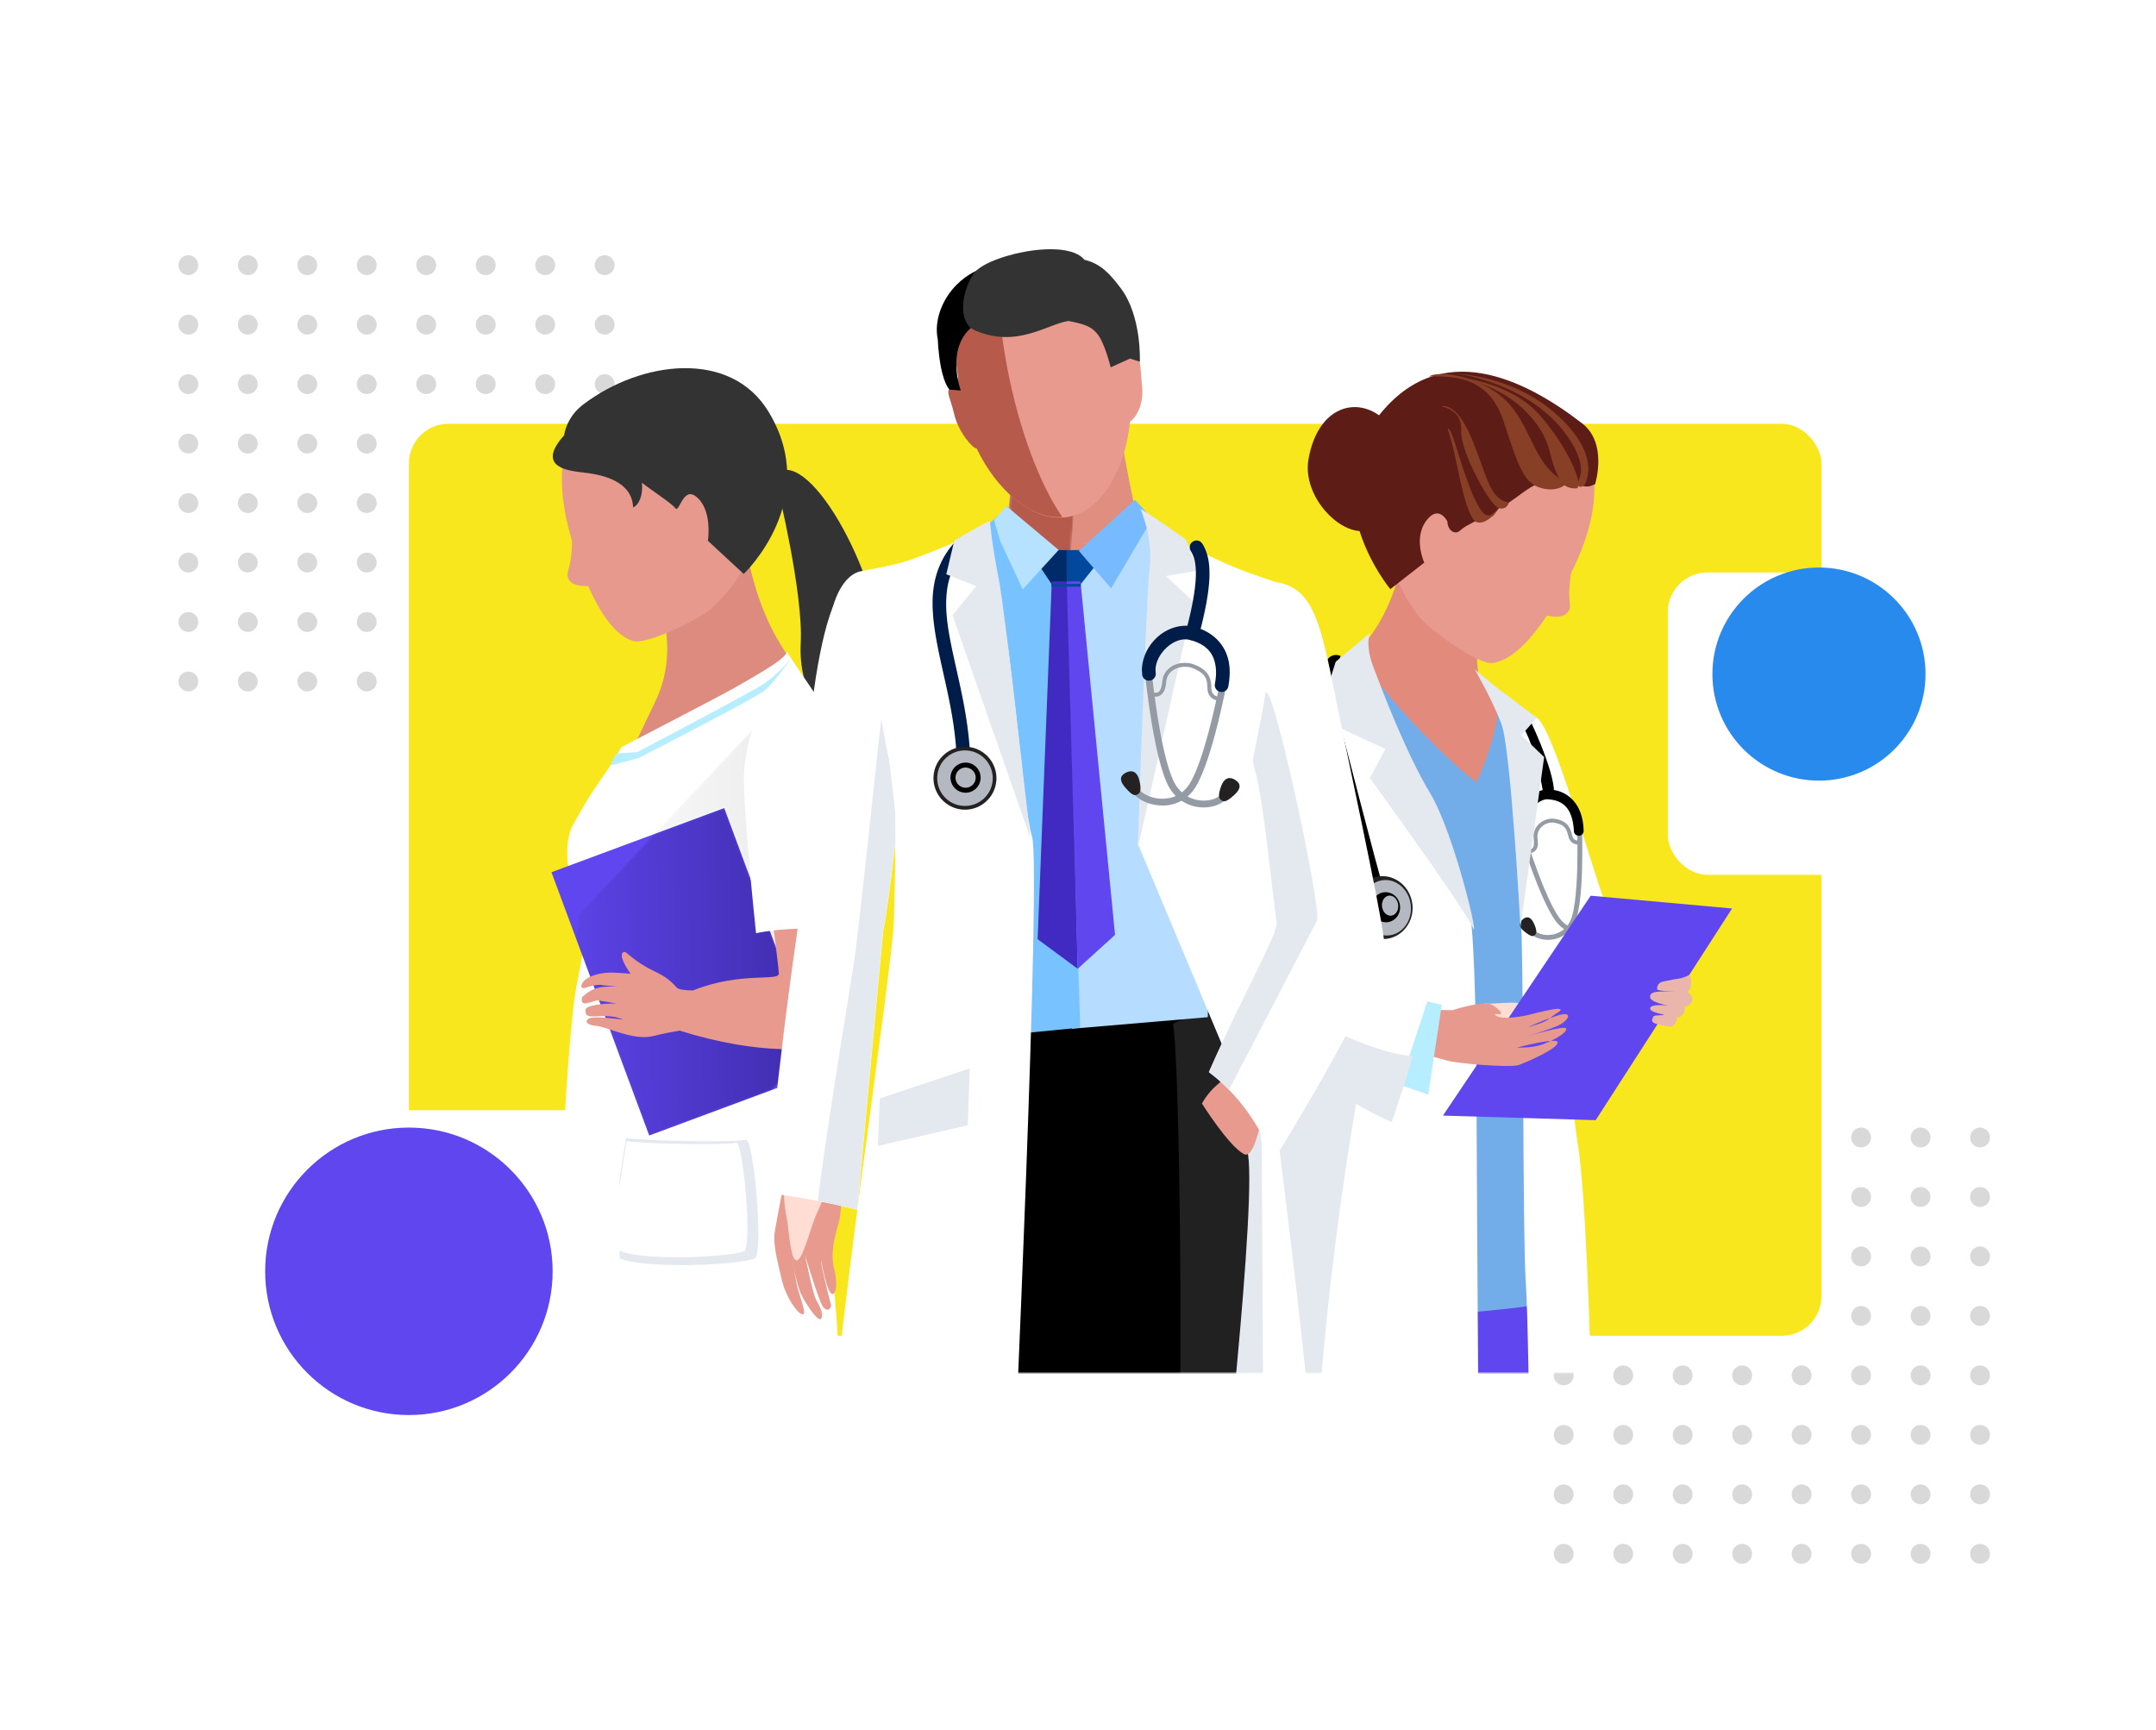 <svg width="870" height="698" fill="none" xmlns="http://www.w3.org/2000/svg"><path opacity=".149" fill-rule="evenodd" clip-rule="evenodd" d="M80 107a4 4 0 11-8 0 4 4 0 018 0zm24 0a4 4 0 11-8 0 4 4 0 018 0zm20 4a4 4 0 100-8 4 4 0 000 8zm28-4a4 4 0 11-8 0 4 4 0 018 0zm20 4a4 4 0 100-8 4 4 0 000 8zm28-4a4 4 0 11-8 0 4 4 0 018 0zm20 4a4 4 0 100-8 4 4 0 000 8zm28-4a4 4 0 11-8 0 4 4 0 018 0zM76 135a4 4 0 100-8 4 4 0 000 8zm28-4a4 4 0 11-8 0 4 4 0 018 0zm20 4a4 4 0 100-8 4 4 0 000 8zm28-4a4 4 0 11-8 0 4 4 0 018 0zm20 4a4 4 0 100-8 4 4 0 000 8zm28-4a4 4 0 11-8 0 4 4 0 018 0zm20 4a4 4 0 100-8 4 4 0 000 8zm28-4a4 4 0 11-8 0 4 4 0 018 0zM76 159a4 4 0 100-8 4 4 0 000 8zm28-4a4 4 0 11-8 0 4 4 0 018 0zm20 4a4 4 0 100-8 4 4 0 000 8zm28-4a4 4 0 11-8 0 4 4 0 018 0zm20 4a4 4 0 100-8 4 4 0 000 8zm28-4a4 4 0 11-8 0 4 4 0 018 0zm20 4a4 4 0 100-8 4 4 0 000 8zm28-4a4 4 0 11-8 0 4 4 0 018 0zM76 183a4 4 0 100-8 4 4 0 000 8zm28-4a4 4 0 11-8 0 4 4 0 018 0zm20 4a4 4 0 100-8 4 4 0 000 8zm28-4a4 4 0 11-8 0 4 4 0 018 0zm20 4a4 4 0 100-8 4 4 0 000 8zm28-4a4 4 0 11-8 0 4 4 0 018 0zm20 4a4 4 0 100-8 4 4 0 000 8zm28-4a4 4 0 11-8 0 4 4 0 018 0zM76 207a4 4 0 100-8 4 4 0 000 8zm28-4a4 4 0 11-8 0 4 4 0 018 0zm20 4a4 4 0 100-8 4 4 0 000 8zm28-4a4 4 0 11-8 0 4 4 0 018 0zm20 4a4 4 0 100-8 4 4 0 000 8zm28-4a4 4 0 11-8 0 4 4 0 018 0zm20 4a4 4 0 100-8 4 4 0 000 8zm28-4a4 4 0 11-8 0 4 4 0 018 0zM76 231a4 4 0 100-8 4 4 0 000 8zm28-4a4 4 0 11-8 0 4 4 0 018 0zm20 4a4 4 0 100-8 4 4 0 000 8zm28-4a4 4 0 11-8 0 4 4 0 018 0zm20 4a4 4 0 100-8 4 4 0 000 8zm28-4a4 4 0 11-8 0 4 4 0 018 0zm20 4a4 4 0 100-8 4 4 0 000 8zm28-4a4 4 0 11-8 0 4 4 0 018 0zM76 255a4 4 0 100-8 4 4 0 000 8zm28-4a4 4 0 11-8 0 4 4 0 018 0zm20 4a4 4 0 100-8 4 4 0 000 8zm28-4a4 4 0 11-8 0 4 4 0 018 0zm20 4a4 4 0 100-8 4 4 0 000 8zm28-4a4 4 0 11-8 0 4 4 0 018 0zm20 4a4 4 0 100-8 4 4 0 000 8zm28-4a4 4 0 11-8 0 4 4 0 018 0zM76 279a4 4 0 100-8 4 4 0 000 8zm28-4a4 4 0 11-8 0 4 4 0 018 0zm20 4a4 4 0 100-8 4 4 0 000 8zm28-4a4 4 0 11-8 0 4 4 0 018 0zm20 4a4 4 0 100-8 4 4 0 000 8zm28-4a4 4 0 11-8 0 4 4 0 018 0zm20 4a4 4 0 100-8 4 4 0 000 8zm28-4a4 4 0 11-8 0 4 4 0 018 0zm387 184a4 4 0 11-8 0 4 4 0 018 0zm24 0a4 4 0 11-8 0 4 4 0 018 0zm20 4a4 4 0 100-8 4 4 0 000 8zm28-4a4 4 0 11-8 0 4 4 0 018 0zm20 4a4 4 0 100-8 4 4 0 000 8zm28-4a4 4 0 11-8 0 4 4 0 018 0zm20 4a4 4 0 100-8 4 4 0 000 8zm28-4a4 4 0 11-8 0 4 4 0 018 0zm-172 28a4 4 0 100-8 4 4 0 000 8zm28-4a4 4 0 11-8 0 4 4 0 018 0zm20 4a4 4 0 100-8 4 4 0 000 8zm28-4a4 4 0 11-8 0 4 4 0 018 0zm20 4a4 4 0 100-8 4 4 0 000 8zm28-4a4 4 0 11-8 0 4 4 0 018 0zm20 4a4 4 0 100-8 4 4 0 000 8zm28-4a4 4 0 11-8 0 4 4 0 018 0zm-172 28a4 4 0 100-8 4 4 0 000 8zm28-4a4 4 0 11-8 0 4 4 0 018 0zm20 4a4 4 0 100-8 4 4 0 000 8zm28-4a4 4 0 11-8 0 4 4 0 018 0zm20 4a4 4 0 100-8 4 4 0 000 8zm28-4a4 4 0 11-8 0 4 4 0 018 0zm20 4a4 4 0 100-8 4 4 0 000 8zm28-4a4 4 0 11-8 0 4 4 0 018 0zm-172 28a4 4 0 100-8 4 4 0 000 8zm28-4a4 4 0 11-8 0 4 4 0 018 0zm20 4a4 4 0 100-8 4 4 0 000 8zm28-4a4 4 0 11-8 0 4 4 0 018 0zm20 4a4 4 0 100-8 4 4 0 000 8zm28-4a4 4 0 11-8 0 4 4 0 018 0zm20 4a4 4 0 100-8 4 4 0 000 8zm28-4a4 4 0 11-8 0 4 4 0 018 0zm-172 28a4 4 0 100-8 4 4 0 000 8zm28-4a4 4 0 11-8 0 4 4 0 018 0zm20 4a4 4 0 100-8 4 4 0 000 8zm28-4a4 4 0 11-8 0 4 4 0 018 0zm20 4a4 4 0 100-8 4 4 0 000 8zm28-4a4 4 0 11-8 0 4 4 0 018 0zm20 4a4 4 0 100-8 4 4 0 000 8zm28-4a4 4 0 11-8 0 4 4 0 018 0zm-172 28a4 4 0 100-8 4 4 0 000 8zm28-4a4 4 0 11-8 0 4 4 0 018 0zm20 4a4 4 0 100-8 4 4 0 000 8zm28-4a4 4 0 11-8 0 4 4 0 018 0zm20 4a4 4 0 100-8 4 4 0 000 8zm28-4a4 4 0 11-8 0 4 4 0 018 0zm20 4a4 4 0 100-8 4 4 0 000 8zm28-4a4 4 0 11-8 0 4 4 0 018 0zm-172 28a4 4 0 100-8 4 4 0 000 8zm28-4a4 4 0 11-8 0 4 4 0 018 0zm20 4a4 4 0 100-8 4 4 0 000 8zm28-4a4 4 0 11-8 0 4 4 0 018 0zm20 4a4 4 0 100-8 4 4 0 000 8zm28-4a4 4 0 11-8 0 4 4 0 018 0zm20 4a4 4 0 100-8 4 4 0 000 8zm28-4a4 4 0 11-8 0 4 4 0 018 0zm-172 28a4 4 0 100-8 4 4 0 000 8zm28-4a4 4 0 11-8 0 4 4 0 018 0zm20 4a4 4 0 100-8 4 4 0 000 8zm28-4a4 4 0 11-8 0 4 4 0 018 0zm20 4a4 4 0 100-8 4 4 0 000 8zm28-4a4 4 0 11-8 0 4 4 0 018 0zm20 4a4 4 0 100-8 4 4 0 000 8zm28-4a4 4 0 11-8 0 4 4 0 018 0z" fill="#000"/><rect x="165" y="171" width="570" height="368" rx="16" fill="#F8E71C"/><g filter="url(#filter0_d)"><mask id="a" maskUnits="userSpaceOnUse" x="155" y="10" width="570" height="524"><rect x="155" y="10" width="570" height="524" rx="16" fill="#fff"/></mask><g mask="url(#a)"><path fill-rule="evenodd" clip-rule="evenodd" d="M630.096 491.632c11.04 43.064-2.208 151.28-2.208 151.28l-91.656 3.328 20.976-173.392 72.888 18.784z" fill="#5F46EE"/><path fill-rule="evenodd" clip-rule="evenodd" d="M611.392 267.944c-3.144-.2-6.992-5.624-14.424-14.84-4.424-17.632 7.568-23.448 19.872-30.376 0 0-47.904-66.992-48.032-44.72-.328 60.52-32.48 73.952-33.36 73.456-3.888 3.24 65.456 64.264 60.416 69.384-8.304 15.312 15.264-50.864 15.528-52.904z" fill="#E28B7C"/><path fill-rule="evenodd" clip-rule="evenodd" d="M550.04 246.472c8.28 14.904 38.464 44.728 45.824 49.152 0 0 10.36-22.824 8.288-33.136-.352-1.68 11.192 9.384 13.8 9.384 2.616 0 13.944 217.408 11.04 231.904-.928 4.592-84.48 9.936-87.24 7.184-7.832-7.832-21.952-251.408-21.952-251.408l30.24-13.08z" fill="#73ADE9"/><path fill-rule="evenodd" clip-rule="evenodd" d="M633.272 226.008c.912-2.056-1.072-4.136.744-14.824 1.336-2.704 2.24-4.72 2.584-5.536 12.48-28.472 7.864-51.84-14.792-61.728-22.64-9.944-44.488-6.696-57 21.8-12.464 28.448-1.816 51.064 8.4 63.768 3.408 4.232 23.12 18.856 29.088 18.04 7.976-1.088 15.744-9.824 21.912-19.088 2.568.368 7.368 1.368 9.064-2.432z" fill="#E79A8D"/><path fill-rule="evenodd" clip-rule="evenodd" d="M643.632 175.464c-.824-.016-1.896 1.472-5.264.552l-.016-1.384c-3.984-.64-7.56-.176-14.936 2.28-1.192.392-2.896-1.648-4.152-1.096-3.848 1.68-9.904 7.368-14.368 9.28-1.232.792-1.384 2.264-2.688 3.192-1.296.92-4.24.048-5.6 1.12-2.264 1.784-4.904 2.392-7.376 4.64-1.936 1.88-5.032.272-5.184-3.656 0 0-3.064-6.176-7.552-1.416-6.808 7.232-1.776 18.056-1.776 18.056l-13.688 10.704s-30.92-37.024-4.528-70.184c24.896-31.288 58.56-14.768 81.92 3.28 10.496 8.112 5.208 24.632 5.208 24.632z" fill="#5E1C17"/><path fill-rule="evenodd" clip-rule="evenodd" d="M632.504 174.704c-13.032-5.696-13.656-19.936-22.928-31.048-9.272-11.104-28-14.688-32.936-11.76 7.504.088 23.736-1.384 30.056 18 6.312 19.392 8.472 25.368 15.624 27.152 7.16 1.76 10.184-2.344 10.184-2.344z" fill="#873F26"/><path fill-rule="evenodd" clip-rule="evenodd" d="M630.568 175.128c-6.968-10.008-2.512-15.752-13.896-28.088s-28.6-14.856-28.6-14.856 21.2 1.824 33.008 15.072c11.808 13.232 18.656 29.688 14.856 29.832-3.808.144-5.368-1.96-5.368-1.96z" fill="#873F26"/><path fill-rule="evenodd" clip-rule="evenodd" d="M586.864 130.728c1.968-.048 30.792 4.136 45.568 25.24 10 14.28 3.144 18.272 4.336 19.864 1.192 1.6 3.032-.272 3.224-1.376.184-1.096 5.456-10.896-10.864-26.28-18.832-17.744-44.072-17.368-42.264-17.448zm21.952 52.128c-8.168-1.872-8.584-10.856-15.064-26.152-6.48-15.296-12.112-12.624-12.112-12.624s8.496.936 7.992 9.584c-.504 8.672 11.88 30.76 15.264 31.432 3.392.696 3.92-2.24 3.92-2.24z" fill="#873F26"/><path fill-rule="evenodd" clip-rule="evenodd" d="M604.896 185.096c-2.664 1.648-4.632 7.168-9.664-3.456-5.04-10.616-8.424-25.864-10.224-28.056-1.84-2.216-.168.464 1.664 8.384 1.848 7.928 5.136 27.8 9.456 28.824 4.296 1.024 8.768-5.696 8.768-5.696z" fill="#873F26"/><path fill-rule="evenodd" clip-rule="evenodd" d="M558.072 148.832c-10.712-9.272-26.368-4.736-30.08 16.536-3.072 17.784 19.408 37.312 29.176 25.208 9.776-12.08.904-41.744.904-41.744z" fill="#5E1C17"/><path fill-rule="evenodd" clip-rule="evenodd" d="M542.848 245.368s6.784 12.384 20.616 33.512c12.52 19.128 24.848 56.304 28.544 63.672 3.672 7.36 3.856 75.832 3.856 92.76 0 16.928 1.472 229.32 1.472 229.32L489.848 655.8s6.624-116.312 8.84-161.952c2.2-45.648 16.192-93.504 16.192-104.552 0-11.032-3.688-42.696-5.16-69.2-1.464-26.504-9.2-58.344-9.2-58.344s38.728-15.512 42.328-16.384zm55.952 9.952c11.616 5.464 11.04 7.72 21.36 14.344 6.992 4.512 22 61.088 30.368 82.824 7.368 19.144-10.688 9.752-12.152 17.112-1.472 7.368-7.544 35.52-1.656 72.344 5.896 36.808 7.736 213.12 7.736 213.12l-26.136 5.52s-1.112-141.728-2.584-162.328c-1.48-20.616-.728-139.504-2.2-149.816-1.48-10.304-.576-56.752-3.872-66.624-3.32-9.944-10.864-26.496-10.864-26.496z" fill="#fff"/><path fill-rule="evenodd" clip-rule="evenodd" d="M507.512 320.096c1.472 26.504 5.16 58.168 5.16 69.2 0 11.048-13.984 58.904-16.2 104.552-2.2 45.64-8.832 161.952-8.832 161.952l38.864 3.2c3.104-69.456 4.184-147.256 25.184-258.48 7.368-39.016-21.96-117.008-39.016-132.696-2.744 1.104-14.36-6.072-14.36-6.072s7.744 31.84 9.2 58.344z" fill="#E4E8EF"/><path fill-rule="evenodd" clip-rule="evenodd" d="M540.92 244.688c0 2.016-6.072 5.648-1.384 23.04 3.92 14.496 16.752 65.064 18.224 68.744 1.48 3.68-4.552 2.08-4.552 2.08s-17.808-62.584-19.184-68.888c-4.416-20.152.432-22.096 1.52-23.464 2.424-3.088 5.376-1.512 5.376-1.512z" fill="#000"/><path fill-rule="evenodd" clip-rule="evenodd" d="M569.928 344.768c.848 6.96-3.832 13.264-10.424 14.072-6.6.8-12.664-4.192-13.52-11.152-.856-6.96 3.824-13.256 10.432-14.064 6.608-.808 12.648 4.184 13.512 11.144z" fill="#232121"/><path fill-rule="evenodd" clip-rule="evenodd" d="M569.272 345.088c.744 6.152-3.088 11.664-8.568 12.336-5.48.68-10.536-3.768-11.272-9.904-.768-6.144 3.08-11.68 8.552-12.344 5.496-.672 10.544 3.768 11.288 9.912z" fill="#B4B9C1"/><path fill-rule="evenodd" clip-rule="evenodd" d="M564.928 345.368c.424 3.352-1.824 6.36-4.984 6.752-3.184.368-6.08-2-6.488-5.344-.408-3.312 1.84-6.336 5.008-6.72 3.16-.384 6.064 2.008 6.464 5.312z" fill="#000"/><path fill-rule="evenodd" clip-rule="evenodd" d="M564.2 345.04c.264 2.232-.96 4.232-2.76 4.44-1.792.232-3.488-1.392-3.76-3.64-.272-2.224.968-4.2 2.768-4.44 1.792-.224 3.472 1.416 3.752 3.64z" fill="#B4B9C1"/><path fill-rule="evenodd" clip-rule="evenodd" d="M627.48 351.304c-6.264-8.976-13.232-31.664-14.088-34.104l.616-1.256 1.248.608c.824 2.464 7.912 25.184 13.848 33.64 2.376 3.384 5.392 4.608 8.216 4.616 3.904.016 7.264-2.544 7.504-4.912v.016l1.088-.856.84 1.104c-.568 3.808-4.784 6.576-9.432 6.616-3.408 0-7.12-1.584-9.84-5.472z" fill="#959BA5"/><path fill-rule="evenodd" clip-rule="evenodd" d="M648.36 350.216c-1.944 3.088-2.672 3.096-3.592 2.696-.904-.392-1.304-1.688-.92-4.72.408-3.184 2.168-3.616 3.768-2.936.912.376 3.04 1.344.744 4.96z" fill="#232121"/><path fill-rule="evenodd" clip-rule="evenodd" d="M624.592 359.248c-3.416-.016-6.616-1.368-7.896-3.952l.472-1.296 1.296.448c.696 1.56 3.208 2.864 6.128 2.848 3.824-.04 8.04-2.032 9.728-7.464 1.864-6.208 2.24-18.168 2.224-26.936 0-4.8-.096-8.64-.096-10.168l.032-.584 1.128-.8.8 1.136v.248c0 1.456.096 5.352.096 10.168 0 8.848-.312 20.792-2.304 27.504-1.904 6.288-7.08 8.848-11.568 8.848h-.04z" fill="#959BA5"/><path fill-rule="evenodd" clip-rule="evenodd" d="M615.232 355.96c2.776 2.2 3.424 1.96 4.2 1.272.744-.72.744-2.064-.536-4.784-1.36-2.864-3.104-2.656-4.432-1.464-.768.72-2.48 2.384.768 4.976z" fill="#232121"/><path fill-rule="evenodd" clip-rule="evenodd" d="M616.032 323.536l.744-.824c1.296-.224 2.056.184 2.216-2.624l-.104-1.576-.072-.984c.016-4.408 3.904-7.192 7.584-7.208l1.184.128c4.024.632 6.072 2.712 6.784 6.528.472 2.072 1.608 2.152 2.488 2.224l.648-.056.92.624-.616.92-.952.08c-1.184.08-3.488-.616-4.024-3.464-.808-3.472-1.864-4.568-5.552-5.32l-.88-.096c-2.944 0-6.008 2.272-6.032 5.64l.072.784.128 1.776c.144 3.52-2.4 4.192-3.728 4.192l.016.024-.824-.768z" fill="#959BA5"/><path fill-rule="evenodd" clip-rule="evenodd" d="M612.688 317.624c-.472-1.336-.688-2.768-.688-4.192.056-7.016 4.952-14.656 12.544-14.84l.312.016c6.432-.016 13.912 4.608 14.176 16.608.032 1.08-.808 2-1.896 2.024a1.953 1.953 0 01-2.024-1.888c-.6-10.432-5.424-12.464-10.616-12.84-4.4.064-8.552 5.616-8.568 10.92 0 1.016.16 2.008.472 2.92v.016a1.975 1.975 0 01-1.216 2.496l-.624.096c-.824 0-1.6-.512-1.872-1.336z" fill="#000"/><path fill-rule="evenodd" clip-rule="evenodd" d="M615.008 265.984c2.136 3.36 12.096 24.608 12.096 33.784-1.232 1.832-4.184 1.552-4.184 1.552s-3.272-23.648-11.224-32.208c-5.92-6.376 3.312-3.128 3.312-3.128z" fill="#000"/><path fill-rule="evenodd" clip-rule="evenodd" d="M552.792 235.424l-13.8 11.6-7.184 22.64 27.24 12.528-6.256 11.768s38.096 52.448 41.408 60.176c3.32 7.736-7.168-37.536-17.12-54.096-9.928-16.568-19.224-41.248-22.808-50.624-3.592-9.376-1.48-13.992-1.48-13.992zm60.744 118.712l9.568-68.64-9.208-8.832 6.264-7-16.192-12.144-8.84-7.36s6.808 11.776 10.68 21.712c3.856 9.944 7.728 82.264 7.728 82.264z" fill="#E4E8EF"/><path fill-rule="evenodd" clip-rule="evenodd" d="M598.96 384.888c3.728.496 13.84-1.224 14.784.48.952 1.704-5.376 6.792-8.712 6.432-3.344-.384-6.592-3.048-6.592-3.048l.52-3.864z" fill="#FFDDD2"/><path fill-rule="evenodd" clip-rule="evenodd" d="M582.256 430.168l59.624-88.728 57.048 5.16-55.032 85.408-61.64-1.84z" fill="#5F46EE"/><path fill-rule="evenodd" clip-rule="evenodd" d="M586.096 387.624c7.36-2.232 11.656-2.936 14.448-2.616 2.8.32 7.64 5.296 3.624 4.152 0 0-2.36-.184.208 1.008 2.536 1.216 10.096 0 12.696-.704 2.616-.712 10.208-2.576 11.824-2.376 2.464.336-.728 1.44-3.264 3.6-2.544 2.168-6.608 2.936-8.768 3.76-2.152.84 12.296-5.792 15.008-5.216 2.032.432.352 2.712-2.512 4.312-2.856 1.592-14.648 5.104-14.648 5.104s17.4-5.392 17.344-3.48c-.064 1.904-5.144 4.544-9.464 6.208-4.328 1.648-10.488 1.344-10.488 1.344s16.648-4.416 16.472-2.04c-.2 2.336-9.888 6.8-15.568 9.024-3.368 1.328-25.064-.632-28.648-1.64-3.552-1.016-19.408-5.288-19.408-5.288l1.496-15.44 19.648.288z" fill="#E6998C"/><path fill-rule="evenodd" clip-rule="evenodd" d="M571.12 383.024l10.68 2.416-5.464 36.264-16.744-5.816 11.528-32.864z" fill="#B6EEFF"/><path fill-rule="evenodd" clip-rule="evenodd" d="M505.696 262.28c-12.584-2.192-15.656 20.48-13.584 36.144 2.088 15.664-3.512 68.4 8.8 79.24 18.568 16.32 60.16 56 63.48 41.64l12.144-37s-48.744-21.776-49.208-25.92c-.984-8.872-3.608-65.432-6.376-76.536-3.72-15.096-15.256-17.568-15.256-17.568z" fill="#fff"/><path fill-rule="evenodd" clip-rule="evenodd" d="M483.224 298.928c2.08 15.656-4.904 77.44 7.416 88.264 18.56 16.312 59.4 41.128 70.984 45.544 0 0 9.056-26.688 8.288-26.704-16.504-.36-58.808-21.52-65.712-33.112-6.904-11.576-9.928-86.688-3.68-111.168-9.944-4.424-19.376 21.512-17.296 37.176z" fill="#E4E8EF"/><path fill-rule="evenodd" clip-rule="evenodd" d="M679.136 385.872c2.312 2.456-1.568 4.632-1.568 4.632s-10.584-1.408-11.504-3.048c-.92-1.616 1.752-1.912 4.392-1.872 3.896.056 8.68.288 8.68.288z" fill="#EAB6AC"/><path fill-rule="evenodd" clip-rule="evenodd" d="M676.712 389.84c.4 1.168-.728 4.536-2.68 4.392-1.976-.16-7.936-.96-7.368-2.648.568-1.696.016-1.768 3.672-1.944 3.672-.16 6.376.2 6.376.2zm4.912-16.416c1.208.832 1.12 6.336-.752 6.712-1.88.392-11.872-.216-12.128-.832-.256-.6.136-2.792 2.168-3.184 2.032-.384 4.184-.92 6.376-1.208 2.184-.28 4.336-1.488 4.336-1.488z" fill="#EAB6AC"/><path fill-rule="evenodd" clip-rule="evenodd" d="M680.872 380.136c2.256 1.68 2.904 3.536.68 5.456-2.216 1.912-15.12-.48-15.64-2.968-.52-2.48 2.784-2.392 4.608-2.536 1.84-.104 10.352.048 10.352.048z" fill="#EAB6AC"/><path fill-rule="evenodd" clip-rule="evenodd" d="M295.128 437.184c2.216 11.056 11.048 83.928 6.632 103.808-4.416 19.88 0 68.472 4.416 101.592 4.408 33.128 13.256 163.448 8.832 185.528-33.128 0-45.48 2.768-45.48 2.768s-6.048-126.08-10.472-146.696c-7.128-33.288-14.344-70.304-20.976-132.144-6.632-61.848-1.848-103.432-1.848-103.432l58.896-11.424z" fill="#00404F"/><path fill-rule="evenodd" clip-rule="evenodd" d="M319.432 465.528c2.2 11.048 10.304 61.84 5.888 81.72-4.416 19.872-1.832 105.536 7.352 137.68 7.368 25.752 14.736 133.248 10.312 155.336-33.128 0-55.208 1.472-55.208 1.472s-.544-135.448-14.728-166.392c-14.192-30.952-16.928-58.88-23.552-120.736-6.632-61.832-5.896-89.816-5.896-89.816l75.832.736z" fill="#298AEE"/><path fill-rule="evenodd" clip-rule="evenodd" d="M316.208 169.664c15.184-2.472 44.168 53.016 40.864 90.288-3.048 34.264-1.376 54.344 4.36 58.192-8.64 1.68-18.232 3.544-23.088-21.432-4.856-24.96-16.288-37.048-15.232-57.2 1.08-20.12-9.248-62.328-9.248-62.328l2.344-7.52z" fill="#333"/><path fill-rule="evenodd" clip-rule="evenodd" d="M324.216 255.8c-3.368-11.36-21.248-20.704-25.952-75.912-1.84-21.736-42.744 29.232-42.744 29.232 11.488 7.728 18.904 32.416 9.336 53.04-14.528 30.592-21.544 44.488-19.6 43.712-8.432 18.032 82.496-46.608 78.96-50.072z" fill="#DC8B7E"/><path fill-rule="evenodd" clip-rule="evenodd" d="M256.736 188.256h-.024v-.008l.024.008z" fill="#000"/><path fill-rule="evenodd" clip-rule="evenodd" d="M296.048 257.744c-6.016 3.416-45.272 23.736-45.272 23.736-6.608 12.064-9.8 13.312-19.592 31.48-4.528 8.352-2.056 25.192 4.288 30.08 4.336 3.328-2.592 32.176-3.416 38.144-5.864 42.552-8.336 158.704-8.336 158.704s114.848 3.296 114.848-4.416c0-57.424-23.84-164.064-14.072-220.304 3.008-17.304 14.264-30.248 8.56-48.408-3.416-6.248-8.864-13.416-15.464-23.648-1.384 2.752-5.528 5.52-21.544 14.632z" fill="#fff"/><path fill-rule="evenodd" clip-rule="evenodd" d="M319.792 245.032s-5.6 7.208-12.616 11.544c-7 4.32-50.12 26.944-50.12 26.944l-8.408.536-2.568 4.872 11.504-2.992s47.496-24.224 51.272-27.568c3.768-3.352 10.936-13.336 10.936-13.336z" fill="#B6EEFF"/><path fill-rule="evenodd" clip-rule="evenodd" d="M252.6 439.224c11.288 1.384 45.12 1.728 48.344.696 3.24-1.04 7.264 46.136 3.632 47.872-6.312 3.016-58.024 5.2-58.024-3.128s6.048-45.44 6.048-45.44z" fill="#E4E8EF"/><path fill-rule="evenodd" clip-rule="evenodd" d="M252.808 440.488c10.304 1.272 41.216 1.584 44.176.632 2.952-.96 6.632 42.144 3.312 43.736-5.776 2.752-53.008 4.744-53.008-2.856 0-7.616 5.52-41.512 5.52-41.512z" fill="#fff"/><path fill-rule="evenodd" clip-rule="evenodd" d="M261.976 438.184L222.528 331.96l69.72-25.888 39.448 106.224-69.72 25.888z" fill="#5F46EE"/><mask id="b" maskUnits="userSpaceOnUse" x="322" y="342" width="12" height="61"><path fill-rule="evenodd" clip-rule="evenodd" d="M327.976 402.28l-3.456-9.304c-1.608-17.872-2.6-35.064-2.328-50.456l11.408 53.8-5.624 5.96z" fill="#fff"/></mask><g mask="url(#b)"><path fill-rule="evenodd" clip-rule="evenodd" d="M327.976 402.28l-3.456-9.304c-1.608-17.872-2.6-35.064-2.328-50.456l11.408 53.8-5.624 5.96z" fill="url(#paint0_linear)"/></g><mask id="c" maskUnits="userSpaceOnUse" x="263" y="270" width="62" height="123"><path fill-rule="evenodd" clip-rule="evenodd" d="M324.52 392.976l-32.272-86.904-28.288 10.504 43.008-45.808 15.224 71.752c-.272 15.392.72 32.584 2.328 50.456z" fill="#fff"/></mask><g mask="url(#c)"><path opacity=".145" fill-rule="evenodd" clip-rule="evenodd" d="M324.52 392.976l-32.272-86.904-28.288 10.504 43.008-45.808 15.224 71.752c-.272 15.392.72 32.584 2.328 50.456z" fill="url(#paint1_linear)"/></g><mask id="d" maskUnits="userSpaceOnUse" x="232" y="306" width="96" height="133"><path fill-rule="evenodd" clip-rule="evenodd" d="M261.976 438.184l-29.296-78.896c.592-6.304.984-10.44.984-10.44l30.296-32.272 28.288-10.504 35.728 96.208-16.552 17.544-49.448 18.36z" fill="#fff"/></mask><g mask="url(#d)"><path opacity=".399" fill-rule="evenodd" clip-rule="evenodd" d="M261.976 438.184l-29.296-78.896c.592-6.304.984-10.44.984-10.44l30.296-32.272 28.288-10.504 35.728 96.208-16.552 17.544-49.448 18.36z" fill="url(#paint2_linear)"/></g><path fill-rule="evenodd" clip-rule="evenodd" d="M310.368 318.48c-3.328 2.88 3.28 45.024 3.912 54.28.256 3.44-15.256-.88-34.616 6.896-3.144-.016-5.872-.32-6.616-1.184-3.28-3.784-6.232-5.216-9.624-6.872-7.856-3.808-10.568-7.712-11.528-7.48-3.312.776 2.56 8.824 2.56 8.824s-7.224-.744-10.304-.36c-3.736.44-6.232 1.496-7.728 2.568-2.096 1.496-2.92 4.424.248 3.328 3.16-1.096 5.456-1.304 6.744-.928l5.976.624s-5.776-.424-8.912.664c-3.184 1.08-5.52 3.504-5.52 3.504s-1.192 3.352 2.2 2.384c2.584-.736 3.864-1.088 3.864-1.088l7.744 1.272s-13.232-.072-12.528 2.952c.32 1.456-.48 2.64 5.712 2.208 6.184-.432 9.448 1.352 9.448 1.352s-10.528-1.496-13.312-.616c-2.136.672-1.984 2.8 2.392 3.136 4.384.304 15.128 6.168 23.2 4.104 3.536-.896 7.064-1.6 10.84-2.192l.056.12c30.496 9.528 56.968 9.272 64.736 2.56 7.784-6.72 8.704-79.056-3.68-99.392-3.904-6.376-21.944 16.464-25.264 19.336z" fill="#E79A8D"/><path fill-rule="evenodd" clip-rule="evenodd" d="M319.808 259.392c25.4-4.048 32.336 76.368 29.064 97.912-24.048-5.336-43.792-.728-43.792-.728s-5.928-55.888-4.784-66.256c1.72-15.904 6.456-28.848 19.512-30.928z" fill="#fff"/><path fill-rule="evenodd" clip-rule="evenodd" d="M229.048 212.624c-.536-2.136 1.736-3.784 1.752-14.424-.808-2.824-1.336-4.936-1.552-5.784-7.248-29.568 1.16-51.352 24.688-57.088 23.512-5.776 44.064 1.032 51.344 30.648 7.224 29.552-6.864 49.584-18.848 60.128-3.992 3.52-25.496 14.32-31.104 12.52-7.528-2.4-13.56-12.152-17.968-22.112-2.504-.08-7.328.08-8.312-3.888z" fill="#E6998C"/><path fill-rule="evenodd" clip-rule="evenodd" d="M310.176 146.216c-15.336-25.384-51.512-20.672-74.744-3.064-5.232 3.984-7.16 8.768-7.824 12.544-10.672 11.936-.12 14.096 6.984 14.88 7.208.76 20.448 2.912 20.888 14.192 2.352-1.024 4.12-5.056 3.544-9.984 4.504 3.528 11.856 8.168 13.488 10.272 1.544 2.152 3.096-8.664 8.192-4.816 6.976 5.232 4.96 17.992 4.96 17.992l14.448 13.368s31.544-29.864 10.064-65.384z" fill="#333"/><g filter="url(#filter1_d)"><path fill-rule="evenodd" clip-rule="evenodd" d="M317.28 427.224c.032 7.448-4.128 25.56-4.752 30.712-.64 5.144 2.256 15.08 2.824 17.944 1.456 7.208 7.168 15.576 8.952 14.344.984-.632-2.128-8.632-2.768-11.816-.672-3.232-2.04-11.928-2.04-11.928s1.512 11.568 4.112 16.44c2.504 4.688 6.912 11.024 7.848 9.04.92-2.04-.856-5.232-2.136-7.496-1.28-2.216-4.512-18.064-4.512-18.064s5.616 18.512 7.2 20.776c1.736 2.48 3.768.952 3.192-1.112-.568-2.04-3.752-14.84-3.896-17.12-.12-2.328 2.256 13.816 4.776 13.208 1.208-.296 2.112-3.768.504-10.248-1.664-6.504.448-13.456 2-19.128 1.528-5.616 1.104-22.848-.416-27.064-1.504-4.208-5.792-14.84-5.792-14.84l-17.008 2.552s1.928 9.6 1.912 13.8z" fill="#E79A8D"/><path fill-rule="evenodd" clip-rule="evenodd" d="M333.2 432.832c.368 5.52-.736 11.04-3.32 16.184-2.576 5.16-5.52 18.408-8.096 19.52-2.576 1.104-3.296-10.312-4.056-15.456-.736-5.16-3.296-13.264 1.48-22.456 4.792-9.208 13.992 2.208 13.992 2.208z" fill="#FFDDD2"/><path fill-rule="evenodd" clip-rule="evenodd" d="M341.152 195.792c-15.688 17.64-18.104 104.328-18.632 133.96-.04 2.472-6.616 41.24-13.256 111.904 6.816-.184 32.4 5.16 36.808 6.632 1.48-18.4 10.328-112.648 10.328-112.648 1.392-5.136 11.536-78.008 6.608-92.76-4.912-14.744-21.856-47.088-21.856-47.088z" fill="#fff"/><path fill-rule="evenodd" clip-rule="evenodd" d="M356.304 335.544c.696-2.544 3.52-21.704 5.608-42.168-2.304-19.472-5.608-49.12-5.608-49.12-1.48 11.048-9.584 90.56-11.776 104.544-1.976 12.448-12.68 77.912-14.48 95.76 7.208 1.416 13.888 2.928 15.936 3.624 1.472-18.408 10.32-112.64 10.32-112.64zm172.36 211.032c-8.824 12.152-73.248 7.36-89.816 9.568-16.56 2.2-58.16-29.096-58.16-29.096l77.296-192.136L504 358.464s10.304 91.288 12.504 114.472c2.216 23.2 12.16 73.64 12.16 73.64z" fill="#E4E8EF"/><path fill-rule="evenodd" clip-rule="evenodd" d="M489.064 369.24c9.352 24.472 14.008 30.088 14.008 70.896 0 40.816-11.04 130.704-13.84 161.304-.824 9.08-9.352 181.424-9.352 193.672 0 12.232-44.912 4.192-52.376-1.928-7.496-6.128-4.68-155.92-4.68-176.328 0-20.4.824-112.952.824-129.272 0-16.328 5.608-114.272 5.608-114.272l59.808-4.072z" fill="#000"/><path fill-rule="evenodd" clip-rule="evenodd" d="M473.32 373.08c2.816 13.496 4.68 166.696.952 218.728l-9.376 207.16s16.848 0 14.984-3.856c-1.88-3.856 6.536-175.36 9.352-193.672 2.816-18.304 18.704-161.888 14.032-177.28-4.672-15.424-11.216-59.736-11.216-59.736l-18.728 8.656z" fill="#212121"/><path fill-rule="evenodd" clip-rule="evenodd" d="M378.592 366.888c-14.024 23.12-29.696 203.728-32.504 223.944-2.792 20.24-22.448 193.664-22.448 202.352 16.84 20.232 42.096 20.232 50.52 14.456-8.816 6.04 44.36-217.056 42.104-205.224l28.056-158.992 9.184-80.616-74.912 4.08z" fill="#000"/><path fill-rule="evenodd" clip-rule="evenodd" d="M409.64 131.312l-2.504 33.744-14.6 13.504s49.48 45.704 49.16 35.424c-.312-10.312.56-81.72.56-81.72l-32.616-.952z" fill="#EAB6AC"/><path fill-rule="evenodd" clip-rule="evenodd" d="M479.152 186c-.136-4.472-20.424-7.064-21.168-20.6-3.32-16.016-5.296-26.296-5.512-31.48l-16.936 3.48-8.2 112.92c14.824 4.912 52.152-54.12 51.816-64.32z" fill="#DF8E80"/><mask id="e" maskUnits="userSpaceOnUse" x="407" y="131" width="36" height="58"><path fill-rule="evenodd" clip-rule="evenodd" d="M430.136 188.472l-.12-3.744c-7.432-.776-19.592-13.728-22.872-19.72l2.496-33.696 32.616.952s-.016 1.368-.048 3.76l-6.672 1.376-3.416 47.056-1.984 4.016z" fill="#fff"/></mask><g mask="url(#e)"><path fill-rule="evenodd" clip-rule="evenodd" d="M430.136 188.472l-.12-3.744c-7.432-.776-19.592-13.728-22.872-19.72l2.496-33.696 32.616.952s-.016 1.368-.048 3.76l-6.672 1.376-3.416 47.056-1.984 4.016z" fill="#B65B4B"/></g><path fill-rule="evenodd" clip-rule="evenodd" d="M460.736 166.768c-2.584 3.28-23.08 20.864-30.888 20.048-7.8-.84.44 14.296.44 14.296l2.232 174.008 54.832-4.672 5.384-169.336-32-34.344z" fill="#B6DCFF"/><path fill-rule="evenodd" clip-rule="evenodd" d="M406.752 164.248c2.576 5.568 15.496 19.664 23.264 20.48l5.88 189.928-52.136 5.144 1.632-196.232s19.24-17.008 21.36-19.32z" fill="#78C3FF"/><path fill-rule="evenodd" clip-rule="evenodd" d="M425.136 196.872h5.712v-14.904h-11.304l-.088 6.44 5.68 8.464z" fill="#002A68"/><path fill-rule="evenodd" clip-rule="evenodd" d="M424.416 194.592l-5.704 144.392 16.16 11.936-3.752-156.256-6.704-.072z" fill="#412AC2"/><path fill-rule="evenodd" clip-rule="evenodd" d="M435.168 196.872h-4.736v-14.904H442l-.08 6.44-6.752 8.464z" fill="#02499E"/><path fill-rule="evenodd" clip-rule="evenodd" d="M436 194.592l13.944 142.648-15.072 13.68-4.424-156.328H436z" fill="#5F46EE"/><path fill-rule="evenodd" clip-rule="evenodd" d="M424.2 196.72h11.904v-1.08h-11.768l-.136 1.08z" fill="#02499E"/><path fill-rule="evenodd" clip-rule="evenodd" d="M408.672 564.616s-74.368.92-74.368-2.224c0-44.16 25.84-210.744 26.4-230.92.448-15.64 1.416-53.592-.824-60.288-2.248-6.728-9-49.656-9-49.656s-18.232.04-15.144-14.904c1.328-6.544 5.368-14.904 11.696-16.128 18.008-3.528 16.136-2.464 47.92-15.904 0 0 1.608 15.112 7.048 25.96 5.496 11.032 10.24 85.592 14 96.808 3.976 11.592-7.728 267.256-7.728 267.256zm101.224-2.584l-.752-140.632-2.568-20.24-11.408-14.728-36.08-86.12s5.36-18.24 7-86.888l2.808-38.264c27.92 13.448 27.208 13.376 45.6 19.64 5.952 2.024 2.984 19.064 2.984 19.064s-9.184 49.336-11.4 56.024c-2.24 6.712-2.304 40.496-1.88 56.12.272 9.208 25.208 190.648 25.208 222.4l-19.512 13.624z" fill="#fff"/><path fill-rule="evenodd" clip-rule="evenodd" d="M391.296 391.128l-36.304 12.12-.736 19.144 36.28-8.328.76-22.936z" fill="#E4E8EF"/><path fill-rule="evenodd" clip-rule="evenodd" d="M455.496 102.808c-3.752-20.264-12.368-38.272-41.44-33.224-36.32 6.288-29.36 28-25.584 52.864 3.76 24.832 23.544 49.032 42.104 46.208 14.136-2.16 23.44-19.352 25.384-38.4 3.504-2.72 5.568-8.336 4.888-14.584-.888-8.152.048-13.136-5.352-12.864z" fill="#E79A8D"/><path fill-rule="evenodd" clip-rule="evenodd" d="M402.552 72.408c-19.656 7.272-18.712 22.208-15.928 39.808l-.568 3.328c-5.64 1.312-2.944 3.304-1.04 11.464 1.624 7.104 7.24 13.776 9.128 14.024 7.76 16.16 21.32 28.52 34.52 27.616-8.984-13.104-17.344-34.808-22.2-60.16-2.44-12.816-3.688-25.064-3.912-36.08z" fill="#B65B4B"/><path fill-rule="evenodd" clip-rule="evenodd" d="M403.696 67s-9.224-.544-17.64 7.864c-6.128 6.128-9.168 14.856-7.648 22 .096 2.176.288 4.6.632 7.216 1.376 10.8 4.136 13.136 4.136 13.136l4.512.336s-5.256-14.192 2.272-23.36c7.528-9.152 25.8-8.144 25.8-8.144L403.696 67z" fill="#000"/><path fill-rule="evenodd" clip-rule="evenodd" d="M452.288 76.336c-4.248-5.6-7.912-9.88-14.688-11.504-7.6-9.496-42.232-1.232-45.264 6.536-4.36 6.888-5.872 18.92 1.048 21.936 16.816 7.32 29.008-2.4 37.704-3.792 6.824 1.272 9.392 2.384 11.664 5.152 3.088 3.728 5.424 13.56 5.424 13.56l7.864-3.544 3.92 1.296s.824-18.32-7.672-29.64z" fill="#333"/><path fill-rule="evenodd" clip-rule="evenodd" d="M435.328 182.28l13.032 15.128 16.648-28.152-7.024-7.568-22.656 20.592z" fill="#78BAFF"/><path fill-rule="evenodd" clip-rule="evenodd" d="M427.2 181.92l-14.496 15.88-9.088-19.432-2.52-8.576 5.024-5.544 21.08 17.672z" fill="#B6E1FF"/><path fill-rule="evenodd" clip-rule="evenodd" d="M506.08 379.32c-4.216 7.736-10.528 14.736-14.744 18.256-4.208 3.512-6.312 7.72-6.312 7.72s10.528 16.848 16.84 20.352c3.464 1.92 5.608-7.72 7-12.64 1.424-4.896 9.136-16.84 9.136-16.84l-11.92-16.848z" fill="#E79A8D"/><path fill-rule="evenodd" clip-rule="evenodd" d="M388.656 276.792A2.739 2.739 0 01386 273.96c.048-1.496.08-2.92.08-4.328.064-25.224-9.672-46.96-9.768-66.104-.032-9.392 2.592-18.36 10.136-25.992v.016a2.738 2.738 0 013.888-.032c1.088 1.048 1.088 2.8.032 3.864-6.448 6.608-8.512 13.656-8.568 22.144-.096 17.264 9.72 39.552 9.768 66.104 0 1.488-.016 2.976-.08 4.52-.048 1.472-1.28 2.64-2.744 2.64h-.088z" fill="#001C49"/><path fill-rule="evenodd" clip-rule="evenodd" d="M402.064 274.864c-.48 7-6.536 12.312-13.528 11.832-7-.48-12.296-6.544-11.832-13.544.48-6.992 6.544-12.272 13.536-11.808 7 .464 12.288 6.52 11.824 13.52z" fill="#232121"/><path fill-rule="evenodd" clip-rule="evenodd" d="M400.576 274.768c-.424 6.184-5.768 10.848-11.936 10.424-6.192-.416-10.848-5.744-10.424-11.928.408-6.168 5.744-10.856 11.928-10.432 6.168.416 10.84 5.768 10.432 11.936z" fill="#B4B9C1"/><path fill-rule="evenodd" clip-rule="evenodd" d="M395.688 274.2a6.058 6.058 0 01-6.464 5.664 6.103 6.103 0 01-5.656-6.48c.232-3.328 3.128-5.864 6.488-5.64 3.328.216 5.864 3.12 5.632 6.456z" fill="#000"/><path fill-rule="evenodd" clip-rule="evenodd" d="M393.704 274.064c-.152 2.248-2.096 3.952-4.328 3.792a4.055 4.055 0 01-3.792-4.344c.136-2.24 2.088-3.928 4.328-3.776 2.24.16 3.944 2.08 3.792 4.328z" fill="#B4B9C1"/><path fill-rule="evenodd" clip-rule="evenodd" d="M399.456 170.36c.128-.792-14.36 7.728-14.36 7.728l-3.24 13.632 12.08 4.776-9.568 11.784 31.392 89.872s-10.136-91.224-12.624-103.864c-3.04-15.496-3.68-23.928-3.68-23.928zm60.744-4.96c1.928.64 18.392 12.328 18.392 12.328l4.8 12.512-12.888 2.208 11.04 10.312-22.456 99.76s3.312-100.232 4.784-113.016c1.552-12.76-3.672-24.104-3.672-24.104z" fill="#E4E8EF"/><path fill-rule="evenodd" clip-rule="evenodd" d="M470.944 276.072c-5.616-12.416-8.472-41.064-8.928-44.176a1.373 1.373 0 011.168-1.552c.76-.112 1.44.424 1.56 1.168.408 3.144 3.416 31.864 8.712 43.416 2.704 5.904 7.76 8.12 12.28 8.128 3.904.032 7.144-1.768 7.84-3.752l1.784-.784.776 1.784c-1.488 3.6-5.768 5.48-10.4 5.512h-.096c-5.368 0-11.552-2.832-14.696-9.744z" fill="#959BA5"/><path fill-rule="evenodd" clip-rule="evenodd" d="M498.08 280.76c-3.32 3.032-4.232 2.856-5.304 2.112-1.096-.728-1.256-2.352.048-5.784 1.408-3.624 3.744-3.624 5.616-2.368 1.088.728 3.544 2.472-.36 6.04z" fill="#232121"/><path fill-rule="evenodd" clip-rule="evenodd" d="M469.072 285.048c-6.048-.08-11.712-2.984-13.024-7.472a1.38 1.38 0 01.976-1.688 1.382 1.382 0 011.68.992c.488 2.48 5.216 5.496 10.368 5.416 4.096-.016 8.256-1.648 11.064-6.208 6.56-10.84 11.968-40.176 12.76-43.32a1.37 1.37 0 011.672-.984c.728.184 1.168.944.992 1.672-.8 2.952-6.032 32.312-13.08 44.064-3.272 5.376-8.504 7.528-13.296 7.528h-.112z" fill="#959BA5"/><path fill-rule="evenodd" clip-rule="evenodd" d="M454.08 277.8c2.952 3.4 3.856 3.304 5.016 2.728 1.168-.624 1.512-2.216.624-5.768-.984-3.776-3.288-4.048-5.304-3.016-1.176.608-3.808 2.064-.336 6.056z" fill="#232121"/><path fill-rule="evenodd" clip-rule="evenodd" d="M487.224 237.696v-.168c-.08-4.208-1.264-5.952-5.808-7.888-1.008-.416-2.12-.592-3.24-.592-3.72.008-7.272 2.12-7.576 6.056-.28 4.544-2.368 6.104-4.368 6.016l-1.592-.16-.632-.904.912-.648 1.312.152c1.216-.088 2.312-.28 2.792-4.592.424-4.952 4.896-7.528 9.152-7.496 1.296 0 2.608.216 3.832.728 4.848 1.864 6.872 4.72 6.784 9.328h-.04l-.016.136h.056l.008.04c.008 3.648 3.656 3.584 3.656 3.632l.776.776-.776.776c-.016 0-5.16-.048-5.232-5.192z" fill="#959BA5"/><path fill-rule="evenodd" clip-rule="evenodd" d="M480.448 218.288a2.763 2.763 0 01-1.944-3.368c2.92-10.88 4.064-18.384 4.064-23.528-.008-4.584-.872-7.2-2.048-9.048-.824-1.28-.456-3 .824-3.8a2.738 2.738 0 013.8.824c1.88 2.928 2.928 6.776 2.912 12.024 0 5.936-1.28 13.816-4.24 24.952l.016.008a2.756 2.756 0 01-2.656 2.032l-.728-.096z" fill="#001C49"/><path fill-rule="evenodd" clip-rule="evenodd" d="M492.456 239.176a2.746 2.746 0 01-2.208-3.2c.312-1.736.456-3.28.456-4.664-.112-8.304-4.696-11.424-10.264-13.024a8.004 8.004 0 00-2.168-.296c-5.928.016-11.992 6.592-11.992 12.368l.064 1.152.016.016c.208 1.504-.848 2.872-2.352 3.104a2.751 2.751 0 01-3.104-2.344l-.128-1.928c.16-9.064 7.928-17.664 17.496-17.856 1.184 0 2.392.144 3.576.472 6.96 1.616 14.472 7.384 14.36 18.336 0 1.768-.192 3.648-.552 5.672-.24 1.312-1.4 2.24-2.704 2.24l-.496-.048z" fill="#001C49"/><path fill-rule="evenodd" clip-rule="evenodd" d="M514.496 194.8c14.032 2.104 17.776 13.328 23.376 41.4 5.608 28.064 18.72 87.944 20.584 102.904 1.88 14.968-44.672 89.336-44.672 89.336s-6.312-21.032-25.952-35.768c14.032-31.816 28.056-56.136 27.352-60.344-1.64-9.904-5.368-51.224-9.104-62.44-3.752-11.224 5.832-75.472 8.416-75.088z" fill="#fff"/><path fill-rule="evenodd" clip-rule="evenodd" d="M515.184 332.184c.704 4.208-13.32 28.528-27.352 60.336 3.04 2.296 5.664 4.744 8.096 7.224 5.344-10.264 33.496-64.288 35.496-68.28 2.2-4.424-19.728-105.704-20.992-90.56-.136 1.624-2.072 11.712-4.92 25.936.128 1.168.312 2.16.568 2.904 3.736 11.224 7.464 52.544 9.104 62.44z" fill="#E4E8EF"/></g></g></g><g filter="url(#filter2_d)"><rect x="80" y="428" width="170" height="170" rx="16" fill="#fff"/></g><path d="M165 571c32.033 0 58-25.967 58-58s-25.967-58-58-58-58 25.967-58 58 25.967 58 58 58z" fill="#5F46EE"/><g filter="url(#filter3_d)"><rect x="673" y="211" width="122" height="122" rx="16" fill="#fff"/></g><path d="M734 315c23.748 0 43-19.252 43-43s-19.252-43-43-43-43 19.252-43 43 19.252 43 43 43z" fill="#298AEE"/><defs><filter id="filter0_d" x="142.528" y=".574" width="636.4" height="633.427" filterUnits="userSpaceOnUse" color-interpolation-filters="sRGB"><feFlood flood-opacity="0" result="BackgroundImageFix"/><feColorMatrix in="SourceAlpha" values="0 0 0 0 0 0 0 0 0 0 0 0 0 0 0 0 0 0 127 0"/><feOffset dy="20"/><feGaussianBlur stdDeviation="40"/><feColorMatrix values="0 0 0 0 0 0 0 0 0 0 0 0 0 0 0 0 0 0 0.198 0"/><feBlend in2="BackgroundImageFix" result="effect1_dropShadow"/><feBlend in="SourceGraphic" in2="effect1_dropShadow" result="shape"/></filter><filter id="filter1_d" x="247.731" y="40.574" width="350.781" height="856.949" filterUnits="userSpaceOnUse" color-interpolation-filters="sRGB"><feFlood flood-opacity="0" result="BackgroundImageFix"/><feColorMatrix in="SourceAlpha" values="0 0 0 0 0 0 0 0 0 0 0 0 0 0 0 0 0 0 127 0"/><feOffset dy="20"/><feGaussianBlur stdDeviation="20"/><feColorMatrix values="0 0 0 0 0 0 0 0 0 0 0 0 0 0 0 0 0 0 0.1 0"/><feBlend in2="BackgroundImageFix" result="effect1_dropShadow"/><feBlend in="SourceGraphic" in2="effect1_dropShadow" result="shape"/></filter><filter id="filter2_d" x="0" y="368" width="330" height="330" filterUnits="userSpaceOnUse" color-interpolation-filters="sRGB"><feFlood flood-opacity="0" result="BackgroundImageFix"/><feColorMatrix in="SourceAlpha" values="0 0 0 0 0 0 0 0 0 0 0 0 0 0 0 0 0 0 127 0"/><feOffset dy="20"/><feGaussianBlur stdDeviation="40"/><feColorMatrix values="0 0 0 0 0 0 0 0 0 0 0 0 0 0 0 0 0 0 0.25 0"/><feBlend in2="BackgroundImageFix" result="effect1_dropShadow"/><feBlend in="SourceGraphic" in2="effect1_dropShadow" result="shape"/></filter><filter id="filter3_d" x="593" y="151" width="282" height="282" filterUnits="userSpaceOnUse" color-interpolation-filters="sRGB"><feFlood flood-opacity="0" result="BackgroundImageFix"/><feColorMatrix in="SourceAlpha" values="0 0 0 0 0 0 0 0 0 0 0 0 0 0 0 0 0 0 127 0"/><feOffset dy="20"/><feGaussianBlur stdDeviation="40"/><feColorMatrix values="0 0 0 0 0 0 0 0 0 0 0 0 0 0 0 0 0 0 0.25 0"/><feBlend in2="BackgroundImageFix" result="effect1_dropShadow"/><feBlend in="SourceGraphic" in2="effect1_dropShadow" result="shape"/></filter><linearGradient id="paint0_linear" x1="219.178" y1="692.725" x2="333.757" y2="692.592" gradientUnits="userSpaceOnUse"><stop stop-color="#8FC5EA"/><stop offset="1" stop-color="#3B5160"/></linearGradient><linearGradient id="paint1_linear" x1="219.727" y1="509.404" x2="334.323" y2="508.517" gradientUnits="userSpaceOnUse"><stop stop-color="#fff"/><stop offset="1" stop-color="#696969"/></linearGradient><linearGradient id="paint2_linear" x1="220.134" y1="473.22" x2="334.738" y2="471.34" gradientUnits="userSpaceOnUse"><stop stop-color="#5F46EE"/><stop offset="1" stop-color="#0B0141"/></linearGradient></defs></svg>
